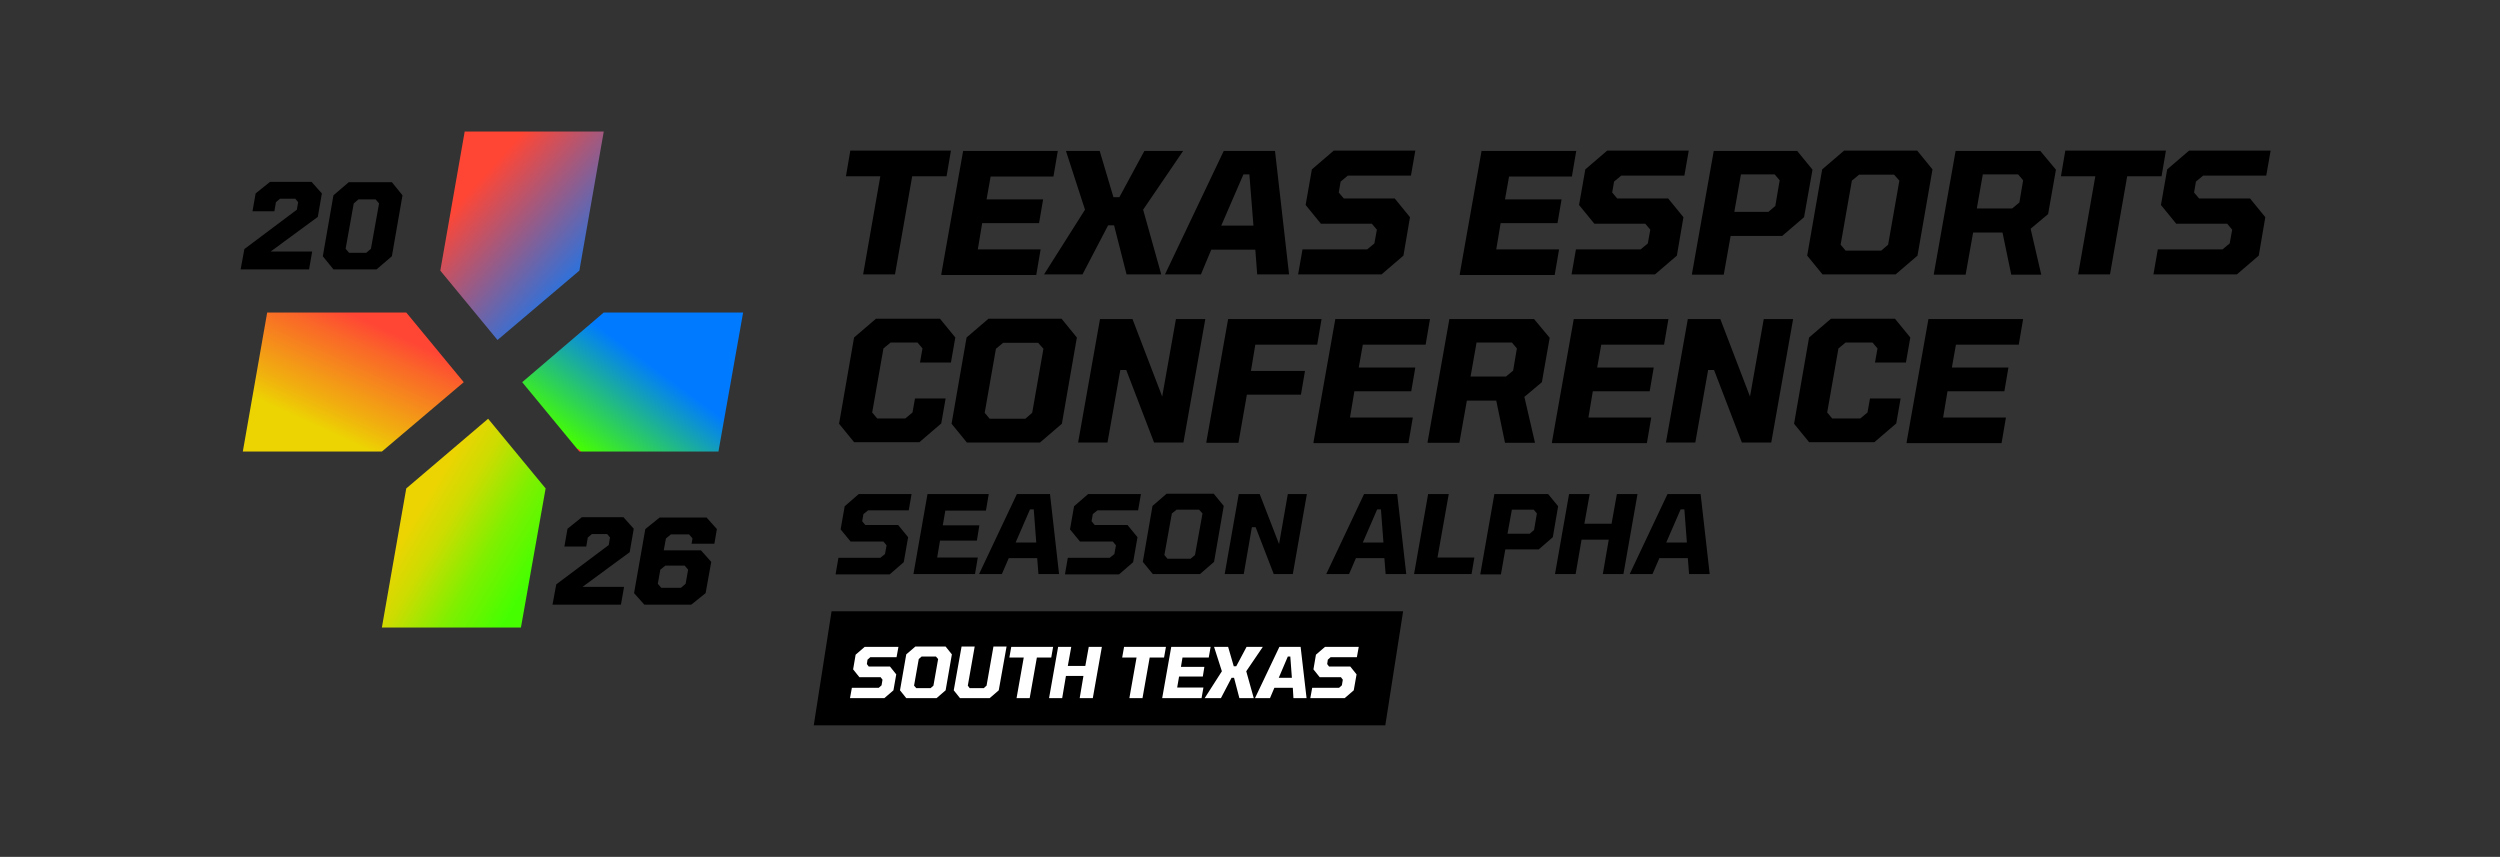 <?xml version="1.0" encoding="UTF-8"?>
<svg id="Layer_1" xmlns="http://www.w3.org/2000/svg" xmlns:xlink="http://www.w3.org/1999/xlink" version="1.1" viewBox="0 0 800 274.2">
  <rect x="0" y="0" width="800" height="274.2" fill="#333333" stroke="none"/>
  <!-- Generator: Adobe Illustrator 29.6.1, SVG Export Plug-In . SVG Version: 2.1.1 Build 9)  -->
  <defs>
    <style>
      .st0 {
        fill: url(#linear-gradient2);
      }

      .st1 {
        fill: url(#linear-gradient1);
      }

      .st2 {
        fill: url(#linear-gradient3);
      }

      .st3 {
        fill: url(#linear-gradient);
      }

      .st4 {
        fill: #fff;
      }
    </style>
    <linearGradient id="linear-gradient" x1="154.9" y1="56.2" x2="193.8" y2="91.3" gradientUnits="userSpaceOnUse">
      <stop offset="0" stop-color="#ff4635"/>
      <stop offset="1" stop-color="#007bff"/>
    </linearGradient>
    <linearGradient id="linear-gradient1" x1="104.6" y1="138.1" x2="120.2" y2="104" gradientUnits="userSpaceOnUse">
      <stop offset="0" stop-color="#ecd402"/>
      <stop offset=".2" stop-color="#f0b40d"/>
      <stop offset=".8" stop-color="#fa6529"/>
      <stop offset="1" stop-color="#ff4635"/>
    </linearGradient>
    <linearGradient id="linear-gradient2" x1="188.8" y1="146.5" x2="230.8" y2="89.6" gradientUnits="userSpaceOnUse">
      <stop offset="0" stop-color="#ff4635"/>
      <stop offset="0" stop-color="#45ff00"/>
      <stop offset=".5" stop-color="#007bff"/>
    </linearGradient>
    <linearGradient id="linear-gradient3" x1="124.6" y1="158.7" x2="169.6" y2="185.5" gradientUnits="userSpaceOnUse">
      <stop offset=".2" stop-color="#ecd402"/>
      <stop offset=".4" stop-color="#ccdc01"/>
      <stop offset=".7" stop-color="#7df000"/>
      <stop offset="1" stop-color="#45ff00"/>
    </linearGradient>
  </defs>
  <polygon points="443.3 232.1 260.4 232.1 266.1 195.6 449 195.6 443.3 232.1"/>
  <g>
    <path d="M276.2,87.8l5.5-31.4h-11l1.4-8.2h32.2l-1.4,8.2h-11l-5.5,31.4h-10.1Z"/>
    <path d="M301.2,87.8l7-39.5h30.3l-1.4,8.2h-20.1l-1.3,7.3h18.1l-1.3,7.6h-18.2l-1.4,8.4h20.1l-1.4,8.2h-30.3Z"/>
    <path d="M334.1,87.8l13.1-20.7-6.1-18.8h10.8l4.4,14.8h1.9l8-14.8h12.4l-12.8,18.8,5.8,20.7h-11.1l-4-15.7h-1.9l-8.2,15.7h-12.5Z"/>
    <path d="M372.8,87.8l18.8-39.5h16.4l4.5,39.5h-10.2l-.6-7.9h-14.1l-3.3,7.9h-11.4ZM390.8,72.2h10.3l-1.3-16.4h-1.9l-7.1,16.4Z"/>
    <path d="M415.4,87.8l1.4-8h20.7l2.3-1.9.8-4.4-1.6-1.9h-16.3l-4.9-6,2-11.4,7-6h26.1l-1.4,8h-20.2l-2.3,1.9-.6,3.5,1.6,1.9h16.3l4.9,6-2.1,12.3-7,6h-26.6Z"/>
    <path d="M467.1,87.8l7-39.5h30.3l-1.4,8.2h-20.1l-1.3,7.3h18.1l-1.3,7.6h-18.2l-1.4,8.4h20.1l-1.4,8.2h-30.3Z"/>
    <path d="M502.9,87.8l1.4-8h20.7l2.3-1.9.8-4.4-1.6-1.9h-16.3l-4.9-6,2-11.4,7-6h26.1l-1.4,8h-20.2l-2.3,1.9-.6,3.5,1.6,1.9h16.3l4.9,6-2.1,12.3-7,6h-26.6Z"/>
    <path d="M541.4,87.8l7-39.5h26.7l4.9,6-2.7,15.2-7,6h-16.5l-2.2,12.4h-10.1ZM555.1,67.8h10.8l2.2-1.9,1.4-8.2-1.6-1.9h-10.8l-2.1,11.9Z"/>
    <path d="M583.2,87.8l-4.9-6,4.8-27.6,7-6h23.4l4.9,6-4.8,27.6-7,6h-23.4ZM590.7,80.2h11.3l2.2-1.9,3.6-20.5-1.7-1.9h-11.2l-2.3,1.9-3.6,20.5,1.6,1.9Z"/>
    <path d="M618.8,87.8l7-39.5h27.1l5,6-2.5,14.2-5.6,4.7,3.4,14.7h-9.6l-2.8-13.5h-9.4l-2.4,13.5h-10.1ZM632.6,66.7h11.3l2.3-1.9,1.2-7.1-1.6-1.9h-11.3l-1.9,10.8Z"/>
    <path d="M665,87.8l5.5-31.4h-11l1.4-8.2h32.2l-1.4,8.2h-11l-5.5,31.4h-10.1Z"/>
    <path d="M689.1,87.8l1.4-8h20.7l2.3-1.9.8-4.4-1.6-1.9h-16.3l-4.9-6,2-11.4,7-6h26.1l-1.4,8h-20.2l-2.3,1.9-.6,3.5,1.6,1.9h16.3l4.9,6-2.1,12.3-7,6h-26.6Z"/>
    <path d="M273.4,141.6l-4.9-6,4.8-27.6,7-6h20.5l4.9,6-1.4,8h-9.9l.8-4.5-1.6-1.9h-8.6l-2.3,1.9-3.6,20.5,1.6,1.9h9l2.3-1.9.8-4.5h9.8l-1.4,8-7,6h-20.9Z"/>
    <path d="M309.4,141.6l-4.9-6,4.8-27.6,7-6h23.4l4.9,6-4.8,27.6-7,6h-23.4ZM316.8,134h11.3l2.2-1.9,3.6-20.5-1.7-1.9h-11.2l-2.3,1.9-3.6,20.5,1.6,1.9Z"/>
    <path d="M345,141.6l7-39.5h10.4l9.5,24.8,4.4-24.8h9.4l-7,39.5h-9.4l-8.9-23.2h-1.9l-4.1,23.2h-9.4Z"/>
    <path d="M386,141.6l7-39.5h29.9l-1.4,8.2h-19.8l-1.4,8.4h17.3l-1.3,7.6h-17.3l-2.7,15.4h-10.1Z"/>
    <path d="M420.3,141.6l7-39.5h30.3l-1.4,8.2h-20.1l-1.3,7.3h18.1l-1.3,7.6h-18.2l-1.4,8.4h20.1l-1.4,8.2h-30.3Z"/>
    <path d="M456.8,141.6l7-39.5h27.1l5,6-2.5,14.2-5.6,4.7,3.4,14.7h-9.6l-2.8-13.5h-9.4l-2.4,13.5h-10.1ZM470.6,120.5h11.3l2.3-1.9,1.2-7.1-1.6-1.9h-11.3l-1.9,10.8Z"/>
    <path d="M496.6,141.6l7-39.5h30.3l-1.4,8.2h-20.1l-1.3,7.3h18.1l-1.3,7.6h-18.2l-1.4,8.4h20.1l-1.4,8.2h-30.3Z"/>
    <path d="M533.1,141.6l7-39.5h10.4l9.5,24.8,4.4-24.8h9.4l-7,39.5h-9.4l-8.9-23.2h-1.9l-4.1,23.2h-9.4Z"/>
    <path d="M579,141.6l-4.9-6,4.8-27.6,7-6h20.5l4.9,6-1.4,8h-9.9l.8-4.5-1.6-1.9h-8.6l-2.3,1.9-3.6,20.5,1.6,1.9h9l2.3-1.9.8-4.5h9.8l-1.4,8-7,6h-20.9Z"/>
    <path d="M610.1,141.6l7-39.5h30.3l-1.4,8.2h-20.1l-1.3,7.3h18.1l-1.3,7.6h-18.2l-1.4,8.4h20.1l-1.4,8.2h-30.3Z"/>
    <path d="M267.4,183.7l.9-5.2h13.4l1.5-1.2.5-2.8-1-1.2h-10.5l-3.2-3.9,1.3-7.4,4.5-3.9h16.9l-.9,5.2h-13l-1.5,1.2-.4,2.3,1,1.2h10.5l3.2,3.9-1.4,8-4.5,3.9h-17.2Z"/>
    <path d="M292.3,183.7l4.5-25.6h19.6l-.9,5.3h-13l-.8,4.7h11.7l-.8,4.9h-11.8l-.9,5.4h13l-.9,5.3h-19.6Z"/>
    <path d="M313.3,183.7l12.1-25.6h10.6l2.9,25.6h-6.6l-.4-5.1h-9.1l-2.2,5.1h-7.4ZM324.9,173.6h6.7l-.8-10.6h-1.2l-4.6,10.6Z"/>
    <path d="M340.8,183.7l.9-5.2h13.4l1.5-1.2.5-2.8-1-1.2h-10.5l-3.2-3.9,1.3-7.4,4.5-3.9h16.9l-.9,5.2h-13l-1.5,1.2-.4,2.3,1,1.2h10.5l3.2,3.9-1.4,8-4.5,3.9h-17.2Z"/>
    <path d="M368.9,183.7l-3.2-3.9,3.1-17.9,4.5-3.9h15.1l3.2,3.9-3.1,17.9-4.5,3.9h-15.1ZM373.7,178.8h7.3l1.4-1.2,2.4-13.3-1.1-1.2h-7.2l-1.5,1.2-2.4,13.3,1,1.2Z"/>
    <path d="M391.9,183.7l4.5-25.6h6.7l6.2,16,2.8-16h6.1l-4.5,25.6h-6.1l-5.8-15h-1.2l-2.6,15h-6.1Z"/>
    <path d="M424.4,183.7l12.1-25.6h10.6l2.9,25.6h-6.6l-.4-5.1h-9.1l-2.2,5.1h-7.4ZM436,173.6h6.7l-.8-10.6h-1.2l-4.6,10.6Z"/>
    <path d="M452.5,183.7l4.5-25.6h6.6l-3.6,20.3h11.8l-.9,5.3h-18.3Z"/>
    <path d="M473.7,183.7l4.5-25.6h17.2l3.2,3.9-1.7,9.9-4.5,3.9h-10.7l-1.4,8h-6.6ZM482.5,170.8h7l1.4-1.2.9-5.3-1-1.2h-7l-1.4,7.7Z"/>
    <path d="M497.6,183.7l4.5-25.6h6.6l-1.7,9.5h8.7l1.7-9.5h6.6l-4.5,25.6h-6.6l1.9-11h-8.7l-1.9,11h-6.6Z"/>
    <path d="M521.5,183.7l12.1-25.6h10.6l2.9,25.6h-6.6l-.4-5.1h-9.1l-2.2,5.1h-7.4ZM533.1,173.6h6.7l-.8-10.6h-1.2l-4.6,10.6Z"/>
    <path class="st4" d="M272,223.4l.6-3.3h8.6l.9-.8.3-1.8-.6-.8h-6.8l-2-2.5.8-4.7,2.9-2.5h10.8l-.6,3.3h-8.4l-.9.8-.2,1.4.6.8h6.8l2,2.5-.9,5.1-2.9,2.5h-11.1Z"/>
    <path class="st4" d="M290,223.4l-2-2.5,2-11.5,2.9-2.5h9.7l2,2.5-2,11.5-2.9,2.5h-9.7ZM293.1,220.2h4.7l.9-.8,1.5-8.5-.7-.8h-4.6l-.9.8-1.5,8.5.7.8Z"/>
    <path class="st4" d="M307.2,223.4l-2-2.5,2.5-14h4.2l-2.2,12.5.6.8h4.5l.9-.8,2.2-12.5h4.2l-2.5,14-2.9,2.5h-9.6Z"/>
    <path class="st4" d="M325.3,223.4l2.3-13h-4.6l.6-3.4h13.4l-.6,3.4h-4.6l-2.3,13h-4.2Z"/>
    <path class="st4" d="M335.7,223.4l2.9-16.4h4.2l-1.1,6.1h5.6l1.1-6.1h4.2l-2.9,16.4h-4.2l1.2-7.1h-5.6l-1.2,7.1h-4.2Z"/>
    <path class="st4" d="M361.4,223.4l2.3-13h-4.6l.6-3.4h13.4l-.6,3.4h-4.6l-2.3,13h-4.2Z"/>
    <path class="st4" d="M371.9,223.4l2.9-16.4h12.6l-.6,3.4h-8.4l-.5,3h7.5l-.5,3.1h-7.6l-.6,3.5h8.4l-.6,3.4h-12.6Z"/>
    <path class="st4" d="M385.5,223.4l5.5-8.6-2.5-7.8h4.5l1.8,6.2h.8l3.3-6.2h5.2l-5.3,7.8,2.4,8.6h-4.6l-1.7-6.5h-.8l-3.4,6.5h-5.2Z"/>
    <path class="st4" d="M401.6,223.4l7.8-16.4h6.8l1.9,16.4h-4.2l-.2-3.3h-5.9l-1.4,3.3h-4.7ZM409.1,216.9h4.3l-.5-6.8h-.8l-2.9,6.8Z"/>
    <path class="st4" d="M419.3,223.4l.6-3.3h8.6l.9-.8.3-1.8-.6-.8h-6.8l-2-2.5.8-4.7,2.9-2.5h10.8l-.6,3.3h-8.4l-.9.8-.2,1.4.6.8h6.8l2,2.5-.9,5.1-2.9,2.5h-11.1Z"/>
  </g>
  <g>
    <path d="M77,86.2l1.2-6.5,16.8-12.6.4-2.4-.9-1.1h-4.9l-1.3,1.1-.5,2.9h-7l1-5.7,4.6-3.7h13.3l3.3,3.7-1.3,7.5-15.1,11.1h13.3l-1,5.7h-21.8Z"/>
    <path d="M106.7,86.2l-3.4-4.2,3.4-19.5,4.9-4.2h13.8l3.4,4.2-3.4,19.5-4.9,4.2h-13.8ZM111.7,80.9h5.5l1.5-1.3,2.6-14.5-1.1-1.3h-5.5l-1.5,1.3-2.6,14.5,1.1,1.3Z"/>
  </g>
  <g>
    <path d="M176.8,193.5l1.2-6.5,16.8-12.6.4-2.4-.9-1.1h-4.9l-1.3,1.1-.5,2.9h-7l1-5.7,4.6-3.7h13.3l3.3,3.7-1.3,7.5-15.1,11.1h13.3l-1,5.7h-21.8Z"/>
    <path d="M206.2,193.5l-3.3-3.7,3.6-20.5,4.6-3.7h15l3.3,3.7-.8,4.7h-7.3l.3-1.7-1.1-1.3h-5.8l-1.6,1.3-.7,3.8h11.9l3.3,3.7-1.8,10-4.6,3.7h-15.1ZM211.7,188.1h6.2l1.5-1.3.8-4.5-1.1-1.3h-6.2l-1.6,1.3-.8,4.5,1.1,1.3Z"/>
  </g>
  <polygon class="st3" points="185.4 86.6 193.2 42.1 148.7 42.1 140.9 86.6 159.2 108.8 185.4 86.6"/>
  <polygon class="st1" points="130 100 85.5 100 77.7 144.5 122.2 144.5 148.4 122.3 130 100"/>
  <polygon class="st0" points="193.2 100 167.1 122.3 185.4 144.5 229.9 144.5 237.8 100 193.2 100"/>
  <polygon class="st2" points="130 156.3 122.2 200.8 166.7 200.8 174.6 156.3 156.2 134 130 156.3"/>
</svg>
